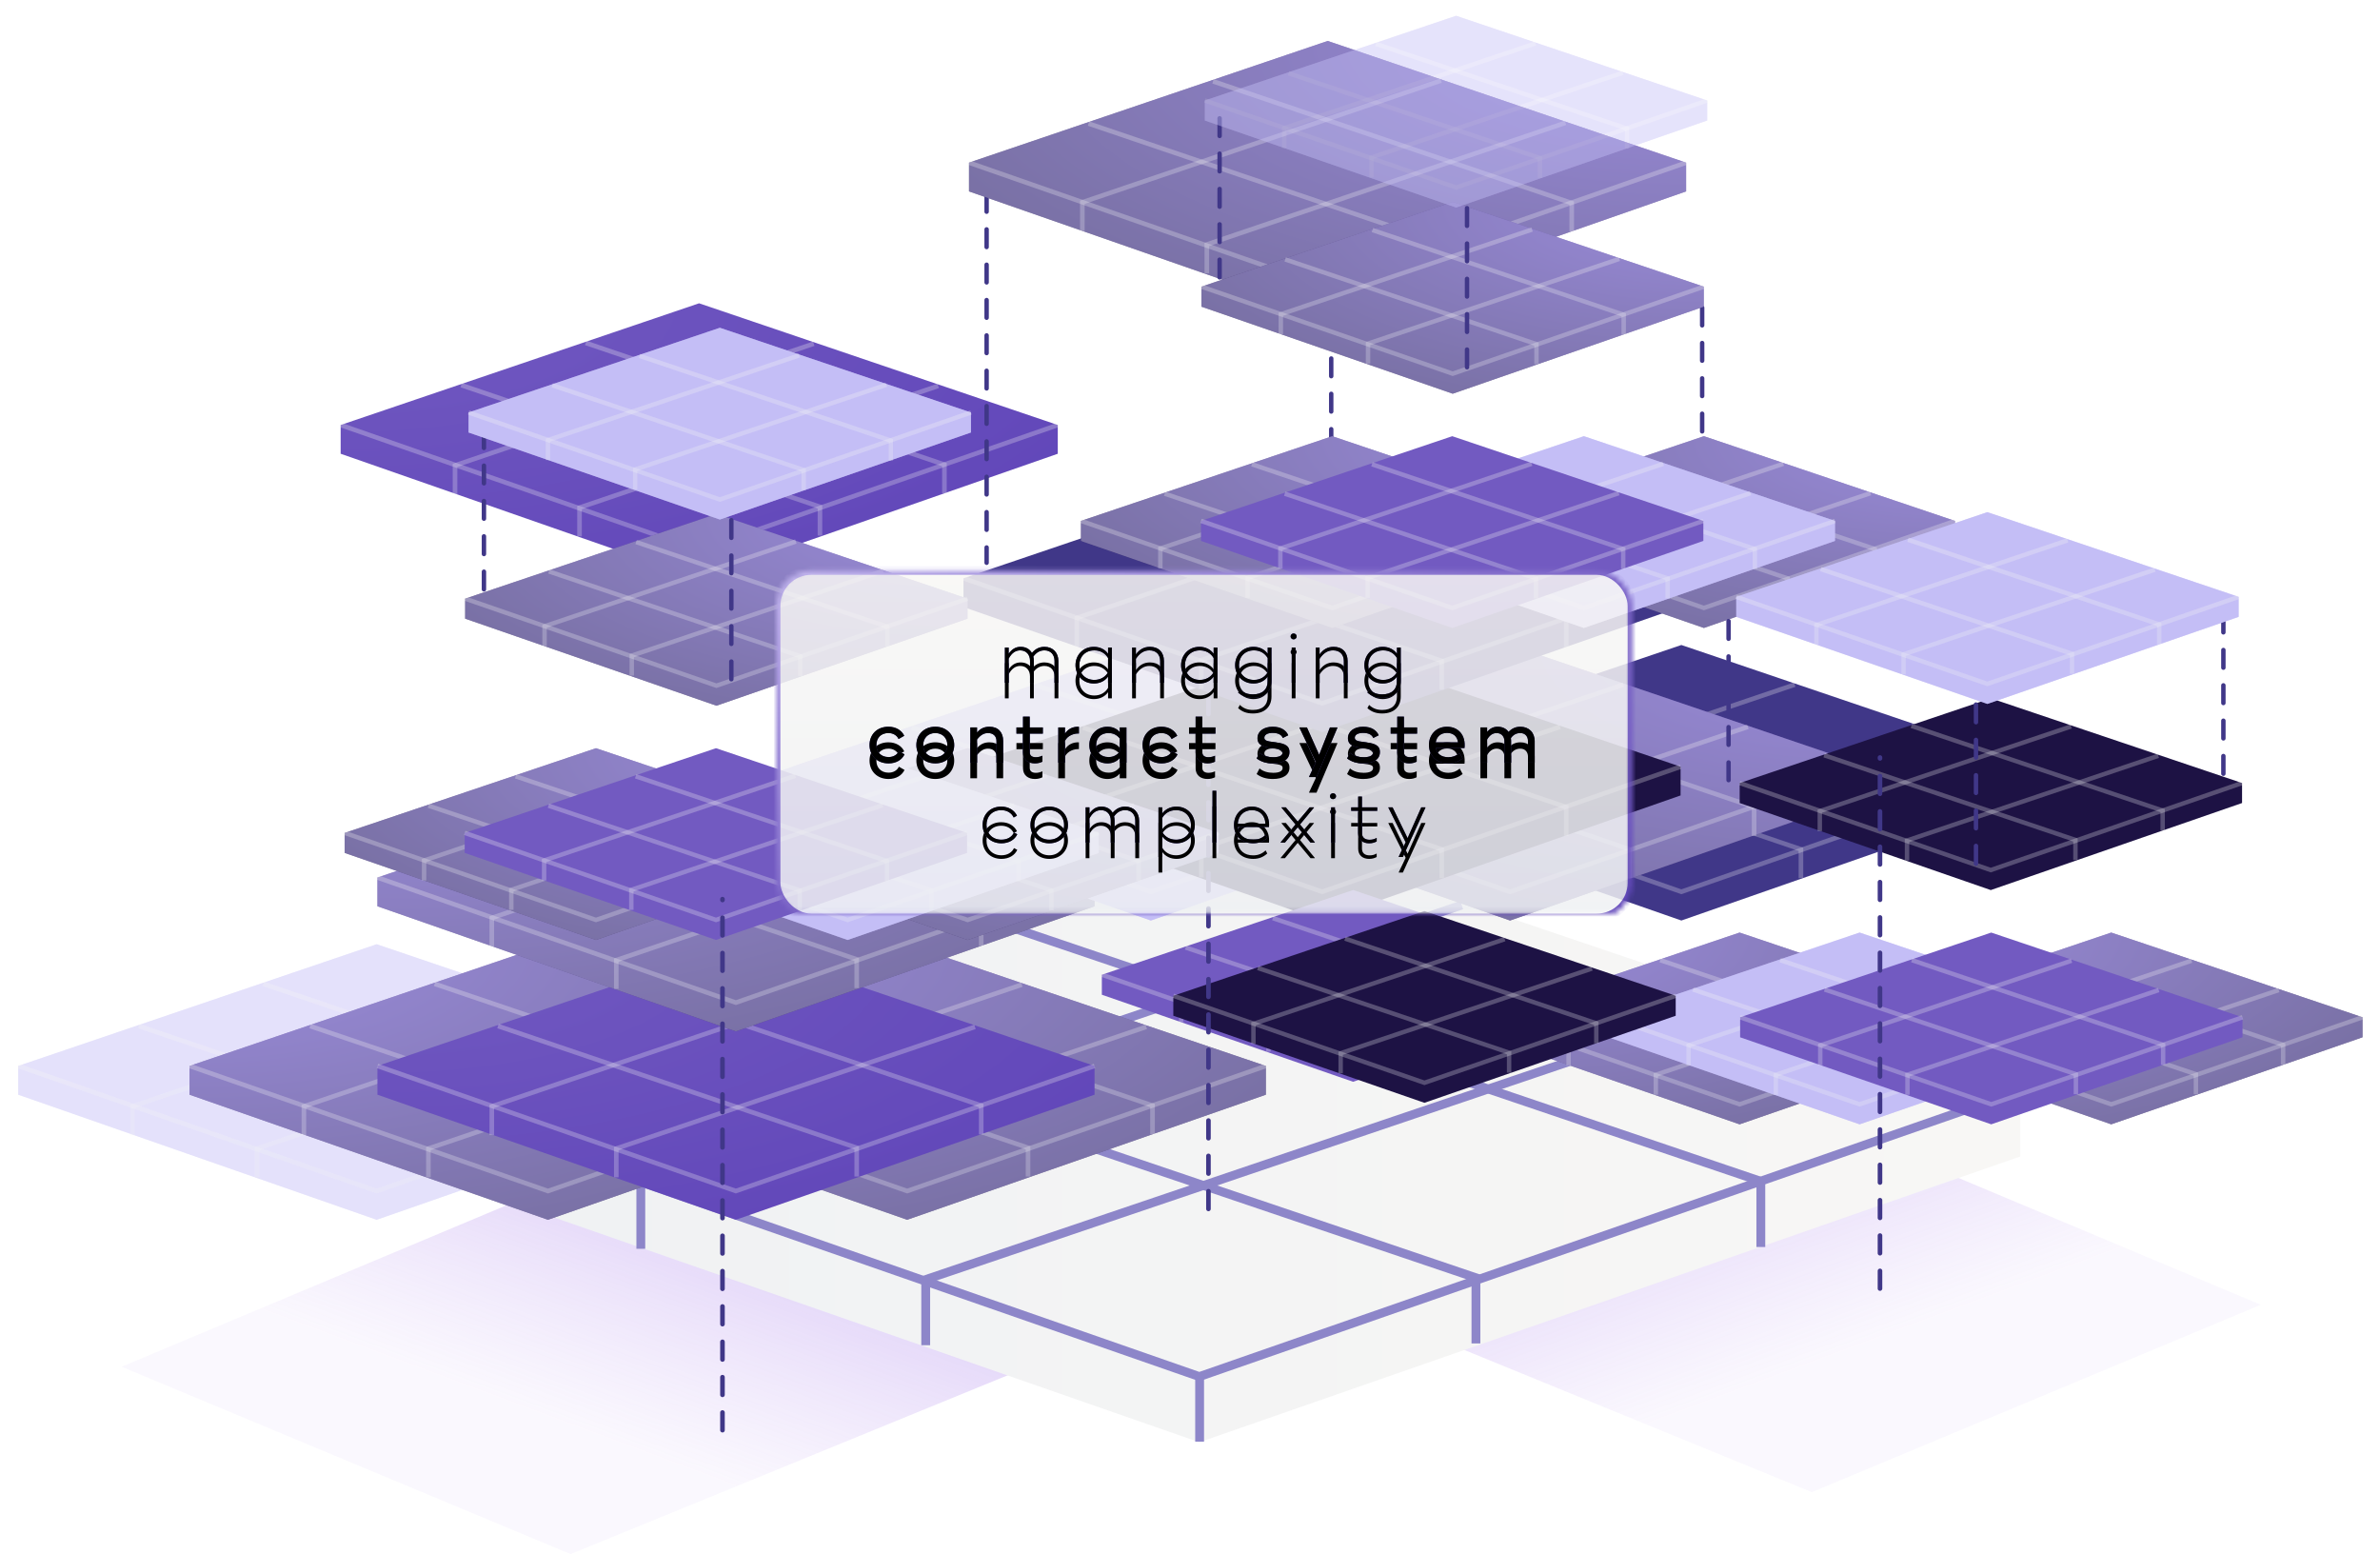 <?xml version="1.0" encoding="UTF-8" standalone="no"?>
<svg width="458px" height="299px" viewBox="0 0 458 299" version="1.1" xmlns="http://www.w3.org/2000/svg" xmlns:xlink="http://www.w3.org/1999/xlink">
    <!-- Generator: Sketch 3.7.2 (28276) - http://www.bohemiancoding.com/sketch -->
    <title>Group 6</title>
    <desc>Created with Sketch.</desc>
    <defs>
        <linearGradient x1="12.768%" y1="8.772%" x2="69.915%" y2="71.401%" id="linearGradient-1">
            <stop stop-color="#6119DB" offset="0%"></stop>
            <stop stop-color="#A476EA" stop-opacity="0.1" offset="100%"></stop>
        </linearGradient>
        <filter x="-50%" y="-50%" width="200%" height="200%" filterUnits="objectBoundingBox" id="filter-2">
            <feOffset dx="0" dy="2" in="SourceAlpha" result="shadowOffsetOuter1"></feOffset>
            <feGaussianBlur stdDeviation="1.5" in="shadowOffsetOuter1" result="shadowBlurOuter1"></feGaussianBlur>
            <feColorMatrix values="0 0 0 0 0.631   0 0 0 0 0.581   0 0 0 0 0.797  0 0 0 1 0" type="matrix" in="shadowBlurOuter1" result="shadowMatrixOuter1"></feColorMatrix>
            <feMerge>
                <feMergeNode in="shadowMatrixOuter1"></feMergeNode>
                <feMergeNode in="SourceGraphic"></feMergeNode>
            </feMerge>
        </filter>
        <linearGradient x1="100%" y1="50%" x2="3.061617e-15%" y2="50%" id="linearGradient-3">
            <stop stop-color="#F8F7F5" offset="0%"></stop>
            <stop stop-color="#EFF1F3" offset="100%"></stop>
        </linearGradient>
        <filter x="-50%" y="-50%" width="200%" height="200%" filterUnits="objectBoundingBox" id="filter-4">
            <feOffset dx="0" dy="2" in="SourceAlpha" result="shadowOffsetOuter1"></feOffset>
            <feGaussianBlur stdDeviation="1.5" in="shadowOffsetOuter1" result="shadowBlurOuter1"></feGaussianBlur>
            <feColorMatrix values="0 0 0 0 0.631   0 0 0 0 0.581   0 0 0 0 0.797  0 0 0 1 0" type="matrix" in="shadowBlurOuter1" result="shadowMatrixOuter1"></feColorMatrix>
            <feMerge>
                <feMergeNode in="shadowMatrixOuter1"></feMergeNode>
                <feMergeNode in="SourceGraphic"></feMergeNode>
            </feMerge>
        </filter>
        <polygon id="path-5" points="0.1 28.997 69.075 53.061 138.1 28.997 138.1 23.466 69.075 0.05 0.1 23.466"></polygon>
        <linearGradient x1="50%" y1="0%" x2="50%" y2="100%" id="linearGradient-6">
            <stop stop-color="#F8F7F5" offset="0%"></stop>
            <stop stop-color="#EFF1F3" offset="100%"></stop>
        </linearGradient>
        <radialGradient cx="0%" cy="0%" fx="0%" fy="0%" r="143.544%" id="radialGradient-7">
            <stop stop-color="#725AC1" offset="0%"></stop>
            <stop stop-color="#1E1639" offset="100%"></stop>
        </radialGradient>
        <polygon id="path-8" points="0.1 28.997 69.075 53.061 138.1 28.997 138.1 23.466 69.075 0.05 0.1 23.466"></polygon>
        <polygon id="path-9" points="0.1 28.997 69.075 53.061 138.1 28.997 138.1 23.466 69.075 0.05 0.1 23.466"></polygon>
        <radialGradient cx="0%" cy="0%" fx="0%" fy="0%" r="143.544%" id="radialGradient-10">
            <stop stop-color="#725AC1" offset="0%"></stop>
            <stop stop-color="#5E43B8" offset="100%"></stop>
        </radialGradient>
        <polygon id="path-11" points="0.1 28.997 69.075 53.061 138.1 28.997 138.1 23.466 69.075 0.05 0.1 23.466"></polygon>
        <linearGradient x1="0%" y1="100%" x2="100%" y2="0%" id="linearGradient-12">
            <stop stop-color="#D8D8D8" offset="0%"></stop>
            <stop stop-color="#929EA3" offset="100%"></stop>
        </linearGradient>
        <polygon id="path-13" points="0.1 28.997 69.075 53.061 138.1 28.997 138.1 23.466 69.075 0.05 0.1 23.466"></polygon>
        <polygon id="path-14" points="0.1 28.997 69.075 53.061 138.1 28.997 138.1 23.466 69.075 0.05 0.1 23.466"></polygon>
        <polygon id="path-15" points="0.1 28.997 69.075 53.061 138.1 28.997 138.1 23.466 69.075 0.05 0.1 23.466"></polygon>
        <polygon id="path-16" points="0.07 20.182 48.391 36.93 96.748 20.182 96.748 16.333 48.391 0.035 0.07 16.333"></polygon>
        <polygon id="path-17" points="0.07 20.182 48.391 36.93 96.748 20.182 96.748 16.333 48.391 0.035 0.07 16.333"></polygon>
        <polygon id="path-18" points="0.07 20.182 48.391 36.93 96.748 20.182 96.748 16.333 48.391 0.035 0.07 16.333"></polygon>
        <polygon id="path-19" points="0.07 20.182 48.391 36.93 96.748 20.182 96.748 16.333 48.391 0.035 0.07 16.333"></polygon>
        <polygon id="path-20" points="0.07 20.182 48.391 36.93 96.748 20.182 96.748 16.333 48.391 0.035 0.07 16.333"></polygon>
        <polygon id="path-21" points="0.07 20.182 48.391 36.93 96.748 20.182 96.748 16.333 48.391 0.035 0.07 16.333"></polygon>
        <polygon id="path-22" points="0.07 20.182 48.391 36.93 96.748 20.182 96.748 16.333 48.391 0.035 0.07 16.333"></polygon>
        <polygon id="path-23" points="0.07 20.182 48.391 36.93 96.748 20.182 96.748 16.333 48.391 0.035 0.07 16.333"></polygon>
        <polygon id="path-24" points="0.07 20.182 48.391 36.93 96.748 20.182 96.748 16.333 48.391 0.035 0.07 16.333"></polygon>
        <polygon id="path-25" points="0.07 20.182 48.391 36.93 96.748 20.182 96.748 16.333 48.391 0.035 0.07 16.333"></polygon>
        <polygon id="path-26" points="0.07 20.182 48.391 36.93 96.748 20.182 96.748 16.333 48.391 0.035 0.07 16.333"></polygon>
        <polygon id="path-27" points="0.07 20.182 48.391 36.93 96.748 20.182 96.748 16.333 48.391 0.035 0.07 16.333"></polygon>
        <polygon id="path-28" points="0.07 20.182 48.391 36.93 96.748 20.182 96.748 16.333 48.391 0.035 0.07 16.333"></polygon>
        <polygon id="path-29" points="0.07 20.182 48.391 36.93 96.748 20.182 96.748 16.333 48.391 0.035 0.07 16.333"></polygon>
        <radialGradient cx="0%" cy="0%" fx="0%" fy="0%" r="143.544%" id="radialGradient-30">
            <stop stop-color="#BFB2EB" offset="0%"></stop>
            <stop stop-color="#5E43B8" offset="100%"></stop>
        </radialGradient>
        <rect id="path-31" x="0" y="0.872" width="164.742" height="66.885" rx="6.8"></rect>
        <mask id="mask-32" maskContentUnits="userSpaceOnUse" maskUnits="objectBoundingBox" x="0" y="0" width="164.742" height="66.885" fill="white">
            <use xlink:href="#path-31"></use>
        </mask>
        <path d="M51.663,15.573 C50.742,15.573 49.931,15.933 49.244,16.749 C48.832,16.016 48.076,15.573 47.087,15.573 C46.111,15.573 45.383,16.03 44.778,16.901 L44.778,15.712 L44.049,15.712 L44.049,22.49 L44.778,22.49 L44.778,17.842 C45.369,16.735 46.125,16.251 47.004,16.251 C48.2,16.251 48.887,17.136 48.887,18.257 L48.887,22.49 L49.615,22.49 L49.615,18.257 C49.615,17.967 49.588,17.704 49.519,17.455 C50.11,16.625 50.825,16.251 51.663,16.251 C52.927,16.251 53.601,17.15 53.601,18.299 L53.601,22.49 L54.343,22.49 L54.343,18.299 C54.343,16.694 53.298,15.573 51.663,15.573 L51.663,15.573 Z M63.904,15.712 L63.904,16.901 C63.313,16.071 62.337,15.573 61.169,15.573 C59.066,15.573 57.637,17.164 57.637,19.101 C57.637,21.038 59.066,22.629 61.169,22.629 C62.337,22.629 63.313,22.131 63.904,21.301 L63.904,22.49 L64.632,22.49 L64.632,15.712 L63.904,15.712 Z M63.904,20.471 C63.368,21.384 62.433,21.937 61.265,21.937 C59.534,21.937 58.379,20.747 58.379,19.101 C58.379,17.455 59.534,16.251 61.265,16.251 C62.433,16.251 63.368,16.818 63.904,17.731 L63.904,20.471 Z M71.98,15.573 C70.812,15.573 69.96,16.071 69.259,17.026 L69.259,15.712 L68.531,15.712 L68.531,22.49 L69.259,22.49 L69.259,17.883 C70.002,16.777 70.826,16.251 71.857,16.251 C73.135,16.251 73.932,17.04 73.932,18.326 L73.932,22.49 L74.66,22.49 L74.66,18.326 C74.66,16.638 73.657,15.573 71.98,15.573 L71.98,15.573 Z M84.221,15.712 L84.221,16.901 C83.63,16.071 82.655,15.573 81.487,15.573 C79.384,15.573 77.955,17.164 77.955,19.101 C77.955,21.038 79.384,22.629 81.487,22.629 C82.655,22.629 83.63,22.131 84.221,21.301 L84.221,22.49 L84.95,22.49 L84.95,15.712 L84.221,15.712 Z M84.221,20.471 C83.685,21.384 82.751,21.937 81.583,21.937 C79.851,21.937 78.697,20.747 78.697,19.101 C78.697,17.455 79.851,16.251 81.583,16.251 C82.751,16.251 83.685,16.818 84.221,17.731 L84.221,20.471 Z M94.621,15.712 L94.621,16.901 C94.03,16.071 93.054,15.573 91.886,15.573 C89.783,15.573 88.354,17.164 88.354,19.101 C88.354,21.038 89.783,22.629 91.886,22.629 C93.054,22.629 94.03,22.131 94.621,21.301 L94.621,22.144 C94.621,23.791 93.576,24.718 91.79,24.718 C90.69,24.718 89.934,24.386 89.261,23.749 L88.931,24.372 C89.673,25.022 90.512,25.396 91.776,25.396 C94.043,25.396 95.349,24.109 95.349,22.144 L95.349,15.712 L94.621,15.712 Z M94.621,20.471 C94.085,21.384 93.15,21.937 91.982,21.937 C90.25,21.937 89.096,20.747 89.096,19.101 C89.096,17.455 90.25,16.251 91.982,16.251 C93.15,16.251 94.085,16.818 94.621,17.731 L94.621,20.471 Z M99.605,14.134 C99.935,14.134 100.196,13.885 100.196,13.567 C100.196,13.249 99.935,13 99.605,13 C99.289,13 99.028,13.249 99.028,13.567 C99.028,13.885 99.289,14.134 99.605,14.134 L99.605,14.134 Z M99.976,15.712 L99.248,15.712 L99.248,22.49 L99.976,22.49 L99.976,15.712 Z M107.325,15.573 C106.157,15.573 105.305,16.071 104.604,17.026 L104.604,15.712 L103.876,15.712 L103.876,22.49 L104.604,22.49 L104.604,17.883 C105.346,16.777 106.171,16.251 107.201,16.251 C108.479,16.251 109.276,17.04 109.276,18.326 L109.276,22.49 L110.005,22.49 L110.005,18.326 C110.005,16.638 109.001,15.573 107.325,15.573 L107.325,15.573 Z M119.497,15.712 L119.497,16.901 C118.906,16.071 117.93,15.573 116.762,15.573 C114.66,15.573 113.23,17.164 113.23,19.101 C113.23,21.038 114.66,22.629 116.762,22.629 C117.93,22.629 118.906,22.131 119.497,21.301 L119.497,22.144 C119.497,23.791 118.453,24.718 116.666,24.718 C115.567,24.718 114.811,24.386 114.137,23.749 L113.808,24.372 C114.55,25.022 115.388,25.396 116.652,25.396 C118.92,25.396 120.225,24.109 120.225,22.144 L120.225,15.712 L119.497,15.712 Z M119.497,20.471 C118.961,21.384 118.027,21.937 116.858,21.937 C115.127,21.937 113.973,20.747 113.973,19.101 C113.973,17.455 115.127,16.251 116.858,16.251 C118.027,16.251 118.961,16.818 119.497,17.731 L119.497,20.471 Z M21.669,38 C23.14,38 24.253,37.295 24.734,36.257 L23.648,35.634 C23.318,36.34 22.604,36.783 21.669,36.783 C20.171,36.783 19.319,35.787 19.319,34.472 C19.319,33.158 20.144,32.162 21.642,32.162 C22.549,32.162 23.263,32.605 23.593,33.31 L24.679,32.688 C24.198,31.65 23.085,30.945 21.642,30.945 C19.361,30.945 18,32.522 18,34.472 C18,36.423 19.388,38 21.669,38 L21.669,38 Z M30.653,38 C32.879,38 34.295,36.409 34.295,34.472 C34.295,32.536 32.879,30.945 30.653,30.945 C28.427,30.945 27.011,32.536 27.011,34.472 C27.011,36.409 28.427,38 30.653,38 L30.653,38 Z M30.653,36.783 C29.238,36.783 28.331,35.8 28.331,34.472 C28.331,33.144 29.238,32.162 30.653,32.162 C32.069,32.162 32.976,33.144 32.976,34.472 C32.976,35.8 32.069,36.783 30.653,36.783 L30.653,36.783 Z M41.08,30.945 C40.049,30.945 39.307,31.318 38.689,32.051 L38.689,31.083 L37.397,31.083 L37.397,37.862 L38.689,37.862 L38.689,33.407 C39.335,32.563 39.994,32.162 40.805,32.162 C41.794,32.162 42.427,32.757 42.427,33.684 L42.427,37.862 L43.718,37.862 L43.718,33.684 C43.718,31.996 42.743,30.945 41.08,30.945 L41.08,30.945 Z M51.356,32.273 L51.356,31.083 L48.827,31.083 L48.827,29.008 L47.535,29.008 L47.535,31.083 L46.271,31.083 L46.271,32.273 L47.535,32.273 L47.535,35.925 C47.535,37.336 48.58,38 49.816,38 C50.366,38 50.82,37.889 51.273,37.668 L51.273,36.52 C50.875,36.713 50.435,36.81 49.995,36.81 C49.308,36.81 48.827,36.534 48.827,35.842 L48.827,32.273 L51.356,32.273 Z M55.612,32.259 L55.612,31.083 L54.32,31.083 L54.32,37.862 L55.612,37.862 L55.612,33.656 C56.162,32.605 57.357,32.217 58.292,32.245 L58.292,30.945 C57.137,30.917 56.272,31.318 55.612,32.259 L55.612,32.259 Z M66.149,31.083 L66.149,31.982 C65.571,31.277 64.706,30.945 63.771,30.945 C61.737,30.945 60.294,32.549 60.294,34.472 C60.294,36.395 61.737,38 63.771,38 C64.706,38 65.571,37.668 66.149,36.963 L66.149,37.862 L67.44,37.862 L67.44,31.083 L66.149,31.083 Z M66.149,35.745 C65.571,36.451 64.871,36.783 63.991,36.783 C62.466,36.783 61.614,35.8 61.614,34.472 C61.614,33.144 62.466,32.162 63.991,32.162 C64.871,32.162 65.571,32.494 66.149,33.2 L66.149,35.745 Z M74.212,38 C75.682,38 76.795,37.295 77.276,36.257 L76.191,35.634 C75.861,36.34 75.146,36.783 74.212,36.783 C72.714,36.783 71.862,35.787 71.862,34.472 C71.862,33.158 72.686,32.162 74.184,32.162 C75.091,32.162 75.806,32.605 76.136,33.31 L77.221,32.688 C76.74,31.65 75.627,30.945 74.184,30.945 C71.903,30.945 70.543,32.522 70.543,34.472 C70.543,36.423 71.931,38 74.212,38 L74.212,38 Z M84.57,32.273 L84.57,31.083 L82.041,31.083 L82.041,29.008 L80.749,29.008 L80.749,31.083 L79.485,31.083 L79.485,32.273 L80.749,32.273 L80.749,35.925 C80.749,37.336 81.794,38 83.031,38 C83.58,38 84.034,37.889 84.487,37.668 L84.487,36.52 C84.089,36.713 83.649,36.81 83.209,36.81 C82.522,36.81 82.041,36.534 82.041,35.842 L82.041,32.273 L84.57,32.273 Z M95.611,38 C97.59,38 98.813,37.225 98.813,35.814 C98.813,34.334 97.453,34.113 95.831,33.905 C94.553,33.739 93.976,33.628 93.976,33.061 C93.976,32.536 94.526,32.134 95.57,32.134 C96.628,32.134 97.288,32.494 97.535,33.117 L98.58,32.591 C98.195,31.678 97.247,30.945 95.584,30.945 C93.88,30.945 92.657,31.802 92.657,33.158 C92.657,34.597 93.935,34.846 95.488,35.04 C96.999,35.233 97.494,35.316 97.494,35.87 C97.494,36.464 96.903,36.81 95.68,36.81 C94.677,36.81 93.742,36.561 93.055,35.966 L92.492,37.046 C93.33,37.682 94.347,38 95.611,38 L95.611,38 Z M106.602,31.083 L104.526,36.34 L102.176,31.083 L100.747,31.083 L100.747,31.152 L103.894,37.779 L102.589,40.559 L102.589,40.629 L104.018,40.629 L108.031,31.152 L108.031,31.083 L106.602,31.083 Z M113.016,38 C114.994,38 116.218,37.225 116.218,35.814 C116.218,34.334 114.857,34.113 113.235,33.905 C111.957,33.739 111.38,33.628 111.38,33.061 C111.38,32.536 111.93,32.134 112.974,32.134 C114.032,32.134 114.692,32.494 114.939,33.117 L115.984,32.591 C115.599,31.678 114.651,30.945 112.988,30.945 C111.284,30.945 110.061,31.802 110.061,33.158 C110.061,34.597 111.339,34.846 112.892,35.04 C114.404,35.233 114.898,35.316 114.898,35.87 C114.898,36.464 114.307,36.81 113.084,36.81 C112.081,36.81 111.147,36.561 110.459,35.966 L109.896,37.046 C110.734,37.682 111.751,38 113.016,38 L113.016,38 Z M123.374,32.273 L123.374,31.083 L120.845,31.083 L120.845,29.008 L119.553,29.008 L119.553,31.083 L118.289,31.083 L118.289,32.273 L119.553,32.273 L119.553,35.925 C119.553,37.336 120.598,38 121.834,38 C122.384,38 122.838,37.889 123.291,37.668 L123.291,36.52 C122.893,36.713 122.453,36.81 122.013,36.81 C121.326,36.81 120.845,36.534 120.845,35.842 L120.845,32.273 L123.374,32.273 Z M126.97,35.053 L132.495,35.053 C132.77,32.536 131.286,30.945 129.128,30.945 C126.97,30.945 125.651,32.549 125.651,34.445 C125.651,36.492 127.094,38 129.43,38 C130.543,38 131.382,37.64 132.138,37.046 L131.574,35.994 C130.942,36.534 130.227,36.81 129.389,36.81 C128.015,36.81 127.19,36.132 126.97,35.053 L126.97,35.053 Z M126.957,33.947 C127.135,32.868 127.905,32.134 129.128,32.134 C130.269,32.134 131.093,32.743 131.244,33.947 L126.957,33.947 Z M143.251,30.945 C142.358,30.945 141.616,31.263 140.97,31.941 C140.53,31.318 139.816,30.945 138.881,30.945 C137.988,30.945 137.397,31.318 136.847,31.913 L136.847,31.083 L135.556,31.083 L135.556,37.862 L136.847,37.862 L136.847,33.407 C137.315,32.605 137.906,32.162 138.675,32.162 C139.72,32.162 140.173,32.978 140.173,33.684 L140.173,37.862 L141.465,37.862 L141.465,33.684 C141.465,33.49 141.451,33.31 141.424,33.13 C141.891,32.48 142.496,32.162 143.224,32.162 C144.268,32.162 144.708,32.923 144.708,33.698 L144.708,37.862 L146,37.862 L146,33.698 C146,32.024 144.859,30.945 143.251,30.945 L143.251,30.945 Z M43.38,53.371 C44.85,53.371 45.963,52.666 46.431,51.628 L45.799,51.296 C45.414,52.154 44.521,52.68 43.38,52.68 C41.648,52.68 40.508,51.49 40.508,49.844 C40.508,48.197 41.621,46.994 43.352,46.994 C44.452,46.994 45.318,47.52 45.744,48.405 L46.376,48.059 C45.867,47.008 44.768,46.316 43.352,46.316 C41.14,46.316 39.766,47.879 39.766,49.844 C39.766,51.794 41.167,53.371 43.38,53.371 L43.38,53.371 Z M52.584,53.371 C54.769,53.371 56.184,51.781 56.184,49.844 C56.184,47.907 54.769,46.316 52.584,46.316 C50.385,46.316 48.969,47.907 48.969,49.844 C48.969,51.781 50.385,53.371 52.584,53.371 L52.584,53.371 Z M52.584,52.68 C50.893,52.68 49.711,51.49 49.711,49.844 C49.711,48.197 50.893,46.994 52.584,46.994 C54.26,46.994 55.442,48.197 55.442,49.844 C55.442,51.49 54.26,52.68 52.584,52.68 L52.584,52.68 Z M67.202,46.316 C66.281,46.316 65.47,46.676 64.783,47.492 C64.371,46.759 63.615,46.316 62.626,46.316 C61.65,46.316 60.922,46.773 60.317,47.644 L60.317,46.454 L59.589,46.454 L59.589,53.233 L60.317,53.233 L60.317,48.585 C60.908,47.478 61.664,46.994 62.543,46.994 C63.739,46.994 64.426,47.879 64.426,49 L64.426,53.233 L65.154,53.233 L65.154,49 C65.154,48.709 65.127,48.446 65.058,48.197 C65.649,47.367 66.364,46.994 67.202,46.994 C68.466,46.994 69.14,47.893 69.14,49.041 L69.14,53.233 L69.882,53.233 L69.882,49.041 C69.882,47.437 68.837,46.316 67.202,46.316 L67.202,46.316 Z M77.065,46.316 C75.897,46.316 74.921,46.814 74.33,47.644 L74.33,46.454 L73.602,46.454 L73.602,56 L74.33,56 L74.33,52.043 C74.921,52.873 75.897,53.371 77.065,53.371 C79.168,53.371 80.597,51.781 80.597,49.844 C80.597,47.907 79.168,46.316 77.065,46.316 L77.065,46.316 Z M76.969,52.68 C75.801,52.68 74.866,52.126 74.33,51.213 L74.33,48.474 C74.866,47.561 75.801,46.994 76.969,46.994 C78.701,46.994 79.855,48.197 79.855,49.844 C79.855,51.49 78.701,52.68 76.969,52.68 L76.969,52.68 Z M84.001,53.233 L84.73,53.233 L84.73,43.272 L84.001,43.272 L84.001,53.233 Z M88.876,50.245 L94.868,50.245 C95.088,47.976 93.714,46.316 91.584,46.316 C89.453,46.316 88.134,47.921 88.134,49.858 C88.134,51.864 89.522,53.371 91.831,53.371 C92.972,53.371 93.796,52.998 94.538,52.334 L94.222,51.739 C93.549,52.375 92.793,52.694 91.817,52.694 C90.113,52.694 89.041,51.739 88.876,50.245 L88.876,50.245 Z M88.862,49.609 C88.972,48.045 90.031,46.994 91.597,46.994 C93.123,46.994 94.126,48.045 94.181,49.609 L88.862,49.609 Z M97.118,53.233 L97.943,53.233 L100.402,50.286 L102.862,53.233 L103.687,53.233 L103.687,53.178 L100.842,49.747 L103.522,46.51 L103.522,46.454 L102.711,46.454 L100.402,49.194 L98.107,46.454 L97.283,46.454 L97.283,46.51 L99.976,49.747 L97.118,53.178 L97.118,53.233 Z M107.187,44.877 C107.517,44.877 107.778,44.628 107.778,44.31 C107.778,43.992 107.517,43.743 107.187,43.743 C106.871,43.743 106.61,43.992 106.61,44.31 C106.61,44.628 106.871,44.877 107.187,44.877 L107.187,44.877 Z M107.559,46.454 L106.83,46.454 L106.83,53.233 L107.559,53.233 L107.559,46.454 Z M115.704,47.132 L115.704,46.454 L112.763,46.454 L112.763,44.379 L112.035,44.379 L112.035,46.454 L110.688,46.454 L110.688,47.132 L112.035,47.132 L112.035,51.407 C112.035,52.749 112.969,53.371 114.137,53.371 C114.715,53.371 115.154,53.247 115.594,53.012 L115.594,52.334 C115.168,52.583 114.756,52.694 114.234,52.694 C113.327,52.694 112.763,52.265 112.763,51.379 L112.763,47.132 L115.704,47.132 Z M124.179,46.454 L121.541,52.375 L118.655,46.454 L117.844,46.454 L117.844,46.51 L121.17,53.164 L119.837,55.945 L119.837,56 L120.634,56 L124.976,46.51 L124.976,46.454 L124.179,46.454 Z" id="path-33"></path>
        <filter x="-50%" y="-50%" width="200%" height="200%" filterUnits="objectBoundingBox" id="filter-34">
            <feOffset dx="0" dy="3" in="SourceAlpha" result="shadowOffsetOuter1"></feOffset>
            <feGaussianBlur stdDeviation="3" in="shadowOffsetOuter1" result="shadowBlurOuter1"></feGaussianBlur>
            <feColorMatrix values="0 0 0 0 0   0 0 0 0 0   0 0 0 0 0  0 0 0 0.237 0" type="matrix" in="shadowBlurOuter1"></feColorMatrix>
        </filter>
    </defs>
    <g id="Nexus---Site" stroke="none" stroke-width="1" fill="none" fill-rule="evenodd">
        <g id="Artboard-19" transform="translate(-110, -90)">
            <g id="Group-6" transform="translate(113, 91)">
                <polygon id="Shape-Copy-2" fill="url(#linearGradient-1)" opacity="0.5" points="345.664 286.08 185.341 220.507 278.462 185.611 432.065 250.034"></polygon>
                <polygon id="Shape-Copy-3" fill="url(#linearGradient-1)" opacity="0.5" transform="translate(143.767, 247.766) scale(-1, 1) translate(-143.767, -247.766) " points="180.727 298 20.404 232.427 113.526 197.531 267.129 261.954"></polygon>
                <g id="select-location-e2a393dc-copy-25" filter="url(#filter-2)" transform="translate(69.715, 153.257)">
                    <g id="Layer_1">
                        <polygon id="Shape" fill="url(#linearGradient-3)" points="0.228 66.247 158.082 121.225 316.049 66.247 316.049 53.612 158.082 0.114 0.228 53.612"></polygon>
                        <polyline id="Shape" stroke="#8D86C9" stroke-width="1.7" points="108.167 17.529 266.135 71.028 266.135 83.663"></polyline>
                        <polyline id="Shape" stroke="#8D86C9" stroke-width="1.7" points="53.341 36.083 211.309 89.582 211.309 102.216"></polyline>
                        <polyline id="Shape" stroke="#8D86C9" stroke-width="1.7" points="208.567 17.871 50.6 71.369 50.6 84.004"></polyline>
                        <polyline id="Shape" stroke="#8D86C9" stroke-width="1.7" points="263.393 36.425 105.426 89.923 105.426 102.558"></polyline>
                        <polyline id="Shape" stroke="#8D86C9" stroke-width="1.7" points="316.049 53.612 158.082 108.591 0.228 53.612"></polyline>
                        <path d="M158.135,108.477 L158.135,121.112" id="Shape" stroke="#8D86C9" stroke-width="1.7"></path>
                    </g>
                </g>
                <g id="Group-5-Copy" filter="url(#filter-4)">
                    <g id="Group" transform="translate(0, 4.093)">
                        <g id="select-location-e2a393dc-copy" transform="translate(0.407, 174.524)">
                            <g id="Layer_1">
                                <g id="Shape" opacity="0.461" fill="#C5BFF6">
                                    <use xlink:href="#path-5"></use>
                                    <use fill-opacity="0.5" xlink:href="#path-5"></use>
                                </g>
                                <polyline id="Shape" stroke="url(#linearGradient-6)" stroke-width="0.884" opacity="0.27" points="47.264 7.673 116.289 31.089 116.289 36.619"></polyline>
                                <polyline id="Shape" stroke="url(#linearGradient-6)" stroke-width="0.884" opacity="0.27" points="23.308 15.794 92.333 39.21 92.333 44.741"></polyline>
                                <polyline id="Shape" stroke="url(#linearGradient-6)" stroke-width="0.884" opacity="0.27" points="91.135 7.822 22.11 31.239 22.11 36.769"></polyline>
                                <polyline id="Shape" stroke="url(#linearGradient-6)" stroke-width="0.884" opacity="0.27" points="115.091 15.943 46.066 39.36 46.066 44.89"></polyline>
                                <polyline id="Shape" stroke="url(#linearGradient-6)" stroke-width="0.884" opacity="0.27" points="138.1 23.466 69.075 47.531 0.1 23.466"></polyline>
                                <path id="Shape" stroke="url(#linearGradient-6)" stroke-width="0.884" opacity="0.27"></path>
                            </g>
                        </g>
                        <g id="select-location-e2a393dc-copy-2" transform="translate(102.499, 174.524)">
                            <g id="Layer_1">
                                <g id="Shape">
                                    <use fill="url(#radialGradient-7)" xlink:href="#path-8"></use>
                                    <use fill-opacity="0.5" fill="#C5BFF6" xlink:href="#path-8"></use>
                                </g>
                                <polygon id="Shape" points="0.1 28.997 69.075 53.061 138.1 28.997 138.1 23.466 69.075 0.05 0.1 23.466"></polygon>
                                <polyline id="Shape" stroke="url(#linearGradient-6)" stroke-width="0.884" opacity="0.27" points="47.264 7.673 116.289 31.089 116.289 36.619"></polyline>
                                <polyline id="Shape" stroke="url(#linearGradient-6)" stroke-width="0.884" opacity="0.27" points="23.308 15.794 92.333 39.21 92.333 44.741"></polyline>
                                <polyline id="Shape" stroke="url(#linearGradient-6)" stroke-width="0.884" opacity="0.27" points="91.135 7.822 22.11 31.239 22.11 36.769"></polyline>
                                <polyline id="Shape" stroke="url(#linearGradient-6)" stroke-width="0.884" opacity="0.27" points="115.091 15.943 46.066 39.36 46.066 44.89"></polyline>
                                <polyline id="Shape" stroke="url(#linearGradient-6)" stroke-width="0.884" opacity="0.27" points="138.1 23.466 69.075 47.531 0.1 23.466"></polyline>
                                <path id="Shape" stroke="url(#linearGradient-6)" stroke-width="0.884" opacity="0.27"></path>
                            </g>
                        </g>
                        <g id="select-location-e2a393dc-copy-3" transform="translate(33.374, 174.524)">
                            <g id="Layer_1">
                                <g id="Shape">
                                    <use fill="url(#radialGradient-7)" xlink:href="#path-9"></use>
                                    <use fill-opacity="0.5" fill="#C5BFF6" xlink:href="#path-9"></use>
                                </g>
                                <polygon id="Shape" points="0.1 28.997 69.075 53.061 138.1 28.997 138.1 23.466 69.075 0.05 0.1 23.466"></polygon>
                                <polyline id="Shape" stroke="url(#linearGradient-6)" stroke-width="0.884" opacity="0.27" points="47.264 7.673 116.289 31.089 116.289 36.619"></polyline>
                                <polyline id="Shape" stroke="url(#linearGradient-6)" stroke-width="0.884" opacity="0.27" points="23.308 15.794 92.333 39.21 92.333 44.741"></polyline>
                                <polyline id="Shape" stroke="url(#linearGradient-6)" stroke-width="0.884" opacity="0.27" points="91.135 7.822 22.11 31.239 22.11 36.769"></polyline>
                                <polyline id="Shape" stroke="url(#linearGradient-6)" stroke-width="0.884" opacity="0.27" points="115.091 15.943 46.066 39.36 46.066 44.89"></polyline>
                                <polyline id="Shape" stroke="url(#linearGradient-6)" stroke-width="0.884" opacity="0.27" points="138.1 23.466 69.075 47.531 0.1 23.466"></polyline>
                                <path id="Shape" stroke="url(#linearGradient-6)" stroke-width="0.884" opacity="0.27"></path>
                            </g>
                        </g>
                        <g id="select-location-e2a393dc-copy-4" transform="translate(69.531, 174.524)">
                            <g id="Layer_1">
                                <polygon id="Shape" fill="url(#radialGradient-10)" points="0.1 28.997 69.075 53.061 138.1 28.997 138.1 23.466 69.075 0.05 0.1 23.466"></polygon>
                                <polyline id="Shape" stroke="url(#linearGradient-6)" stroke-width="0.884" opacity="0.27" points="47.264 7.673 116.289 31.089 116.289 36.619"></polyline>
                                <polyline id="Shape" stroke="url(#linearGradient-6)" stroke-width="0.884" opacity="0.27" points="23.308 15.794 92.333 39.21 92.333 44.741"></polyline>
                                <polyline id="Shape" stroke="url(#linearGradient-6)" stroke-width="0.884" opacity="0.27" points="91.135 7.822 22.11 31.239 22.11 36.769"></polyline>
                                <polyline id="Shape" stroke="url(#linearGradient-6)" stroke-width="0.884" opacity="0.27" points="115.091 15.943 46.066 39.36 46.066 44.89"></polyline>
                                <polyline id="Shape" stroke="url(#linearGradient-6)" stroke-width="0.884" opacity="0.27" points="138.1 23.466 69.075 47.531 0.1 23.466"></polyline>
                                <path id="Shape" stroke="url(#linearGradient-6)" stroke-width="0.884" opacity="0.27"></path>
                            </g>
                        </g>
                        <g id="select-location-e2a393dc-copy-5" transform="translate(69.531, 138.274)">
                            <g id="Layer_1">
                                <g id="Shape">
                                    <use fill="url(#radialGradient-7)" xlink:href="#path-11"></use>
                                    <use fill-opacity="0.5" fill="#C5BFF6" xlink:href="#path-11"></use>
                                </g>
                                <polygon id="Shape" points="0.1 28.997 69.075 53.061 138.1 28.997 138.1 23.466 69.075 0.05 0.1 23.466"></polygon>
                                <polyline id="Shape" stroke="url(#linearGradient-6)" stroke-width="0.884" opacity="0.27" points="47.264 7.673 116.289 31.089 116.289 36.619"></polyline>
                                <polyline id="Shape" stroke="url(#linearGradient-6)" stroke-width="0.884" opacity="0.27" points="23.308 15.794 92.333 39.21 92.333 44.741"></polyline>
                                <polyline id="Shape" stroke="url(#linearGradient-6)" stroke-width="0.884" opacity="0.27" points="91.135 7.822 22.11 31.239 22.11 36.769"></polyline>
                                <polyline id="Shape" stroke="url(#linearGradient-6)" stroke-width="0.884" opacity="0.27" points="115.091 15.943 46.066 39.36 46.066 44.89"></polyline>
                                <polyline id="Shape" stroke="url(#linearGradient-6)" stroke-width="0.884" opacity="0.27" points="138.1 23.466 69.075 47.531 0.1 23.466"></polyline>
                                <path id="Shape" stroke="url(#linearGradient-6)" stroke-width="0.884" opacity="0.27"></path>
                            </g>
                        </g>
                        <path d="M138.656,91.361 L138.656,162.304" id="Line-Copy-5" stroke="url(#linearGradient-12)" stroke-width="0.884" stroke-linecap="square" stroke-dasharray="2.122,2.122"></path>
                        <g id="select-location-e2a393dc-copy-7" transform="translate(62.455, 51.21)">
                            <g id="Layer_1">
                                <polygon id="Shape" fill="url(#radialGradient-10)" points="0.1 28.997 69.075 53.061 138.1 28.997 138.1 23.466 69.075 0.05 0.1 23.466"></polygon>
                                <polyline id="Shape" stroke="url(#linearGradient-6)" stroke-width="0.884" opacity="0.27" points="47.264 7.673 116.289 31.089 116.289 36.619"></polyline>
                                <polyline id="Shape" stroke="url(#linearGradient-6)" stroke-width="0.884" opacity="0.27" points="23.308 15.794 92.333 39.21 92.333 44.741"></polyline>
                                <polyline id="Shape" stroke="url(#linearGradient-6)" stroke-width="0.884" opacity="0.27" points="91.135 7.822 22.11 31.239 22.11 36.769"></polyline>
                                <polyline id="Shape" stroke="url(#linearGradient-6)" stroke-width="0.884" opacity="0.27" points="115.091 15.943 46.066 39.36 46.066 44.89"></polyline>
                                <polyline id="Shape" stroke="url(#linearGradient-6)" stroke-width="0.884" opacity="0.27" points="138.1 23.466 69.075 47.531 0.1 23.466"></polyline>
                                <path id="Shape" stroke="url(#linearGradient-6)" stroke-width="0.884" opacity="0.27"></path>
                            </g>
                        </g>
                        <g id="Group-4" transform="translate(268.905, 86.728) scale(-1, 1) translate(-268.905, -86.728) translate(148.178, 0.734)">
                            <g id="select-location-e2a393dc-copy-11" transform="translate(0, 116.216)">
                                <g id="Layer_1">
                                    <polygon id="Shape" fill="#403788" points="0.1 28.997 69.075 53.061 138.1 28.997 138.1 23.466 69.075 0.05 0.1 23.466"></polygon>
                                    <polyline id="Shape" stroke="url(#linearGradient-6)" stroke-width="0.884" opacity="0.27" points="47.264 7.673 116.289 31.089 116.289 36.619"></polyline>
                                    <polyline id="Shape" stroke="url(#linearGradient-6)" stroke-width="0.884" opacity="0.27" points="23.308 15.794 92.333 39.21 92.333 44.741"></polyline>
                                    <polyline id="Shape" stroke="url(#linearGradient-6)" stroke-width="0.884" opacity="0.27" points="91.135 7.822 22.11 31.239 22.11 36.769"></polyline>
                                    <polyline id="Shape" stroke="url(#linearGradient-6)" stroke-width="0.884" opacity="0.27" points="115.091 15.943 46.066 39.36 46.066 44.89"></polyline>
                                    <polyline id="Shape" stroke="url(#linearGradient-6)" stroke-width="0.884" opacity="0.27" points="138.1 23.466 69.075 47.531 0.1 23.466"></polyline>
                                    <path id="Shape" stroke="url(#linearGradient-6)" stroke-width="0.884" opacity="0.27"></path>
                                </g>
                            </g>
                            <g id="select-location-e2a393dc-copy-17" transform="translate(102.092, 116.216)">
                                <g id="Layer_1">
                                    <g id="Shape" fill="#C5BFF6">
                                        <use xlink:href="#path-13"></use>
                                        <use fill-opacity="0.5" xlink:href="#path-13"></use>
                                    </g>
                                    <polyline id="Shape" stroke="url(#linearGradient-6)" stroke-width="0.884" opacity="0.27" points="47.264 7.673 116.289 31.089 116.289 36.619"></polyline>
                                    <polyline id="Shape" stroke="url(#linearGradient-6)" stroke-width="0.884" opacity="0.27" points="23.308 15.794 92.333 39.21 92.333 44.741"></polyline>
                                    <polyline id="Shape" stroke="url(#linearGradient-6)" stroke-width="0.884" opacity="0.27" points="91.135 7.822 22.11 31.239 22.11 36.769"></polyline>
                                    <polyline id="Shape" stroke="url(#linearGradient-6)" stroke-width="0.884" opacity="0.27" points="115.091 15.943 46.066 39.36 46.066 44.89"></polyline>
                                    <polyline id="Shape" stroke="url(#linearGradient-6)" stroke-width="0.884" opacity="0.27" points="138.1 23.466 69.075 47.531 0.1 23.466"></polyline>
                                    <path id="Shape" stroke="url(#linearGradient-6)" stroke-width="0.884" opacity="0.27"></path>
                                </g>
                            </g>
                            <g id="select-location-e2a393dc-copy-18" transform="translate(32.967, 116.216)">
                                <g id="Layer_1">
                                    <g id="Shape">
                                        <use fill="url(#radialGradient-7)" xlink:href="#path-14"></use>
                                        <use fill-opacity="0.5" fill="#C5BFF6" xlink:href="#path-14"></use>
                                    </g>
                                    <polygon id="Shape" points="0.1 28.997 69.075 53.061 138.1 28.997 138.1 23.466 69.075 0.05 0.1 23.466"></polygon>
                                    <polyline id="Shape" stroke="url(#linearGradient-6)" stroke-width="0.884" opacity="0.27" points="47.264 7.673 116.289 31.089 116.289 36.619"></polyline>
                                    <polyline id="Shape" stroke="url(#linearGradient-6)" stroke-width="0.884" opacity="0.27" points="23.308 15.794 92.333 39.21 92.333 44.741"></polyline>
                                    <polyline id="Shape" stroke="url(#linearGradient-6)" stroke-width="0.884" opacity="0.27" points="91.135 7.822 22.11 31.239 22.11 36.769"></polyline>
                                    <polyline id="Shape" stroke="url(#linearGradient-6)" stroke-width="0.884" opacity="0.27" points="115.091 15.943 46.066 39.36 46.066 44.89"></polyline>
                                    <polyline id="Shape" stroke="url(#linearGradient-6)" stroke-width="0.884" opacity="0.27" points="138.1 23.466 69.075 47.531 0.1 23.466"></polyline>
                                    <path id="Shape" stroke="url(#linearGradient-6)" stroke-width="0.884" opacity="0.27"></path>
                                </g>
                            </g>
                            <g id="select-location-e2a393dc-copy-19" transform="translate(69.125, 116.216)">
                                <g id="Layer_1">
                                    <polygon id="Shape" fill="#1D1244" points="0.1 28.997 69.075 53.061 138.1 28.997 138.1 23.466 69.075 0.05 0.1 23.466"></polygon>
                                    <polyline id="Shape" stroke="url(#linearGradient-6)" stroke-width="0.884" opacity="0.27" points="47.264 7.673 116.289 31.089 116.289 36.619"></polyline>
                                    <polyline id="Shape" stroke="url(#linearGradient-6)" stroke-width="0.884" opacity="0.27" points="23.308 15.794 92.333 39.21 92.333 44.741"></polyline>
                                    <polyline id="Shape" stroke="url(#linearGradient-6)" stroke-width="0.884" opacity="0.27" points="91.135 7.822 22.11 31.239 22.11 36.769"></polyline>
                                    <polyline id="Shape" stroke="url(#linearGradient-6)" stroke-width="0.884" opacity="0.27" points="115.091 15.943 46.066 39.36 46.066 44.89"></polyline>
                                    <polyline id="Shape" stroke="url(#linearGradient-6)" stroke-width="0.884" opacity="0.27" points="138.1 23.466 69.075 47.531 0.1 23.466"></polyline>
                                    <path id="Shape" stroke="url(#linearGradient-6)" stroke-width="0.884" opacity="0.27"></path>
                                </g>
                            </g>
                            <g id="select-location-e2a393dc-copy-20" transform="translate(69.125, 79.965)">
                                <g id="Layer_1">
                                    <polygon id="Shape" fill="#403788" points="0.1 28.997 69.075 53.061 138.1 28.997 138.1 23.466 69.075 0.05 0.1 23.466"></polygon>
                                    <polyline id="Shape" stroke="url(#linearGradient-6)" stroke-width="0.884" opacity="0.27" points="47.264 7.673 116.289 31.089 116.289 36.619"></polyline>
                                    <polyline id="Shape" stroke="url(#linearGradient-6)" stroke-width="0.884" opacity="0.27" points="23.308 15.794 92.333 39.21 92.333 44.741"></polyline>
                                    <polyline id="Shape" stroke="url(#linearGradient-6)" stroke-width="0.884" opacity="0.27" points="91.135 7.822 22.11 31.239 22.11 36.769"></polyline>
                                    <polyline id="Shape" stroke="url(#linearGradient-6)" stroke-width="0.884" opacity="0.27" points="115.091 15.943 46.066 39.36 46.066 44.89"></polyline>
                                    <polyline id="Shape" stroke="url(#linearGradient-6)" stroke-width="0.884" opacity="0.27" points="138.1 23.466 69.075 47.531 0.1 23.466"></polyline>
                                    <path id="Shape" stroke="url(#linearGradient-6)" stroke-width="0.884" opacity="0.27"></path>
                                </g>
                            </g>
                            <path d="M136.455,54.346 L136.455,125.289" id="Line-Copy-7" stroke="#403788" stroke-width="0.85" stroke-linecap="round" stroke-linejoin="round" stroke-dasharray="3.4,3.4"></path>
                            <path d="M202.77,29.503 L202.77,100.446" id="Line-Copy-11" stroke="#403788" stroke-width="0.85" stroke-linecap="round" stroke-linejoin="round" stroke-dasharray="3.4,3.4"></path>
                            <path d="M65.075,51.368 L65.075,102.221" id="Line-Copy-10" stroke="#403788" stroke-width="0.85" stroke-linecap="round" stroke-linejoin="round" stroke-dasharray="3.4,3.4"></path>
                            <g id="select-location-e2a393dc-copy-21" transform="translate(68.061, 0)">
                                <g id="Layer_1">
                                    <g id="Shape">
                                        <use fill="url(#radialGradient-7)" xlink:href="#path-15"></use>
                                        <use fill-opacity="0.5" fill="#C5BFF6" xlink:href="#path-15"></use>
                                    </g>
                                    <polygon id="Shape" points="0.1 28.997 69.075 53.061 138.1 28.997 138.1 23.466 69.075 0.05 0.1 23.466"></polygon>
                                    <polyline id="Shape" stroke="url(#linearGradient-6)" stroke-width="0.884" opacity="0.27" points="47.264 7.673 116.289 31.089 116.289 36.619"></polyline>
                                    <polyline id="Shape" stroke="url(#linearGradient-6)" stroke-width="0.884" opacity="0.27" points="23.308 15.794 92.333 39.21 92.333 44.741"></polyline>
                                    <polyline id="Shape" stroke="url(#linearGradient-6)" stroke-width="0.884" opacity="0.27" points="91.135 7.822 22.11 31.239 22.11 36.769"></polyline>
                                    <polyline id="Shape" stroke="url(#linearGradient-6)" stroke-width="0.884" opacity="0.27" points="115.091 15.943 46.066 39.36 46.066 44.89"></polyline>
                                    <polyline id="Shape" stroke="url(#linearGradient-6)" stroke-width="0.884" opacity="0.27" points="138.1 23.466 69.075 47.531 0.1 23.466"></polyline>
                                    <path id="Shape" stroke="url(#linearGradient-6)" stroke-width="0.884" opacity="0.27"></path>
                                </g>
                            </g>
                        </g>
                    </g>
                    <g id="Group-4-Copy" transform="translate(184.101, 133.251) scale(-1, 1) translate(-184.101, -133.251) translate(61.674, 60.028)">
                        <g id="select-location-e2a393dc-copy-11" transform="translate(74.929, 80.886)">
                            <g id="Layer_1">
                                <g id="Shape">
                                    <use fill="url(#radialGradient-7)" xlink:href="#path-16"></use>
                                    <use fill-opacity="0.5" fill="#C5BFF6" xlink:href="#path-16"></use>
                                </g>
                                <polygon id="Shape" points="0.07 20.182 48.391 36.93 96.748 20.182 96.748 16.333 48.391 0.035 0.07 16.333"></polygon>
                                <polyline id="Shape" stroke="url(#linearGradient-6)" stroke-width="0.85" opacity="0.27" points="33.112 5.34 81.468 21.638 81.468 25.487"></polyline>
                                <polyline id="Shape" stroke="url(#linearGradient-6)" stroke-width="0.85" opacity="0.27" points="16.329 10.992 64.685 27.29 64.685 31.139"></polyline>
                                <polyline id="Shape" stroke="url(#linearGradient-6)" stroke-width="0.85" opacity="0.27" points="63.846 5.444 15.489 21.742 15.489 25.591"></polyline>
                                <polyline id="Shape" stroke="url(#linearGradient-6)" stroke-width="0.85" opacity="0.27" points="80.629 11.096 32.273 27.394 32.273 31.243"></polyline>
                                <polyline id="Shape" stroke="url(#linearGradient-6)" stroke-width="0.85" opacity="0.27" points="96.748 16.333 48.391 33.081 0.07 16.333"></polyline>
                                <path id="Shape" stroke="url(#linearGradient-6)" stroke-width="0.85" opacity="0.27"></path>
                            </g>
                        </g>
                        <g id="select-location-e2a393dc-copy-17" transform="translate(146.451, 80.886)">
                            <g id="Layer_1">
                                <g id="Shape">
                                    <use fill="url(#radialGradient-7)" xlink:href="#path-17"></use>
                                    <use fill-opacity="0.5" fill="#C5BFF6" xlink:href="#path-17"></use>
                                </g>
                                <polygon id="Shape" points="0.07 20.182 48.391 36.93 96.748 20.182 96.748 16.333 48.391 0.035 0.07 16.333"></polygon>
                                <polyline id="Shape" stroke="url(#linearGradient-6)" stroke-width="0.85" opacity="0.27" points="33.112 5.34 81.468 21.638 81.468 25.487"></polyline>
                                <polyline id="Shape" stroke="url(#linearGradient-6)" stroke-width="0.85" opacity="0.27" points="16.329 10.992 64.685 27.29 64.685 31.139"></polyline>
                                <polyline id="Shape" stroke="url(#linearGradient-6)" stroke-width="0.85" opacity="0.27" points="63.846 5.444 15.489 21.742 15.489 25.591"></polyline>
                                <polyline id="Shape" stroke="url(#linearGradient-6)" stroke-width="0.85" opacity="0.27" points="80.629 11.096 32.273 27.394 32.273 31.243"></polyline>
                                <polyline id="Shape" stroke="url(#linearGradient-6)" stroke-width="0.85" opacity="0.27" points="96.748 16.333 48.391 33.081 0.07 16.333"></polyline>
                                <path id="Shape" stroke="url(#linearGradient-6)" stroke-width="0.85" opacity="0.27"></path>
                            </g>
                        </g>
                        <g id="select-location-e2a393dc-copy-18" transform="translate(98.025, 80.886)">
                            <g id="Layer_1">
                                <g id="Shape" fill="#C5BFF6">
                                    <use xlink:href="#path-18"></use>
                                    <use fill-opacity="0.5" xlink:href="#path-18"></use>
                                </g>
                                <polyline id="Shape" stroke="url(#linearGradient-6)" stroke-width="0.85" opacity="0.27" points="33.112 5.34 81.468 21.638 81.468 25.487"></polyline>
                                <polyline id="Shape" stroke="url(#linearGradient-6)" stroke-width="0.85" opacity="0.27" points="16.329 10.992 64.685 27.29 64.685 31.139"></polyline>
                                <polyline id="Shape" stroke="url(#linearGradient-6)" stroke-width="0.85" opacity="0.27" points="63.846 5.444 15.489 21.742 15.489 25.591"></polyline>
                                <polyline id="Shape" stroke="url(#linearGradient-6)" stroke-width="0.85" opacity="0.27" points="80.629 11.096 32.273 27.394 32.273 31.243"></polyline>
                                <polyline id="Shape" stroke="url(#linearGradient-6)" stroke-width="0.85" opacity="0.27" points="96.748 16.333 48.391 33.081 0.07 16.333"></polyline>
                                <path id="Shape" stroke="url(#linearGradient-6)" stroke-width="0.85" opacity="0.27"></path>
                            </g>
                        </g>
                        <g id="select-location-e2a393dc-copy-19" transform="translate(123.355, 80.886)">
                            <g id="Layer_1">
                                <polygon id="Shape" fill="#725AC1" points="0.07 20.182 48.391 36.93 96.748 20.182 96.748 16.333 48.391 0.035 0.07 16.333"></polygon>
                                <polyline id="Shape" stroke="url(#linearGradient-6)" stroke-width="0.85" opacity="0.27" points="33.112 5.34 81.468 21.638 81.468 25.487"></polyline>
                                <polyline id="Shape" stroke="url(#linearGradient-6)" stroke-width="0.85" opacity="0.27" points="16.329 10.992 64.685 27.29 64.685 31.139"></polyline>
                                <polyline id="Shape" stroke="url(#linearGradient-6)" stroke-width="0.85" opacity="0.27" points="63.846 5.444 15.489 21.742 15.489 25.591"></polyline>
                                <polyline id="Shape" stroke="url(#linearGradient-6)" stroke-width="0.85" opacity="0.27" points="80.629 11.096 32.273 27.394 32.273 31.243"></polyline>
                                <polyline id="Shape" stroke="url(#linearGradient-6)" stroke-width="0.85" opacity="0.27" points="96.748 16.333 48.391 33.081 0.07 16.333"></polyline>
                                <path id="Shape" stroke="url(#linearGradient-6)" stroke-width="0.85" opacity="0.27"></path>
                            </g>
                        </g>
                        <g id="select-location-e2a393dc-copy-23" transform="translate(0.744, 108.172)">
                            <g id="Layer_1" transform="translate(0, 0)">
                                <polygon id="Shape" fill="#725AC1" points="0.07 20.182 48.391 36.93 96.748 20.182 96.748 16.333 48.391 0.035 0.07 16.333"></polygon>
                                <polyline id="Shape" stroke="url(#linearGradient-6)" stroke-width="0.85" opacity="0.27" points="33.112 5.34 81.468 21.638 81.468 25.487"></polyline>
                                <polyline id="Shape" stroke="url(#linearGradient-6)" stroke-width="0.85" opacity="0.27" points="16.329 10.992 64.685 27.29 64.685 31.139"></polyline>
                                <polyline id="Shape" stroke="url(#linearGradient-6)" stroke-width="0.85" opacity="0.27" points="63.846 5.444 15.489 21.742 15.489 25.591"></polyline>
                                <polyline id="Shape" stroke="url(#linearGradient-6)" stroke-width="0.85" opacity="0.27" points="80.629 11.096 32.273 27.394 32.273 31.243"></polyline>
                                <polyline id="Shape" stroke="url(#linearGradient-6)" stroke-width="0.85" opacity="0.27" points="96.748 16.333 48.391 33.081 0.07 16.333"></polyline>
                                <path id="Shape" stroke="url(#linearGradient-6)" stroke-width="0.85" opacity="0.27"></path>
                            </g>
                        </g>
                        <g id="select-location-e2a393dc-copy-20" transform="translate(123.267, 35.817)">
                            <g id="Layer_1">
                                <g id="Shape">
                                    <use fill="url(#radialGradient-7)" xlink:href="#path-19"></use>
                                    <use fill-opacity="0.5" fill="#C5BFF6" xlink:href="#path-19"></use>
                                </g>
                                <polygon id="Shape" points="0.07 20.182 48.391 36.93 96.748 20.182 96.748 16.333 48.391 0.035 0.07 16.333"></polygon>
                                <polyline id="Shape" stroke="url(#linearGradient-6)" stroke-width="0.85" opacity="0.27" points="33.112 5.34 81.468 21.638 81.468 25.487"></polyline>
                                <polyline id="Shape" stroke="url(#linearGradient-6)" stroke-width="0.85" opacity="0.27" points="16.329 10.992 64.685 27.29 64.685 31.139"></polyline>
                                <polyline id="Shape" stroke="url(#linearGradient-6)" stroke-width="0.85" opacity="0.27" points="63.846 5.444 15.489 21.742 15.489 25.591"></polyline>
                                <polyline id="Shape" stroke="url(#linearGradient-6)" stroke-width="0.85" opacity="0.27" points="80.629 11.096 32.273 27.394 32.273 31.243"></polyline>
                                <polyline id="Shape" stroke="url(#linearGradient-6)" stroke-width="0.85" opacity="0.27" points="96.748 16.333 48.391 33.081 0.07 16.333"></polyline>
                                <path id="Shape" stroke="url(#linearGradient-6)" stroke-width="0.85" opacity="0.27"></path>
                            </g>
                        </g>
                        <path d="M168.791,37.052 L168.791,69.163" id="Line-Copy-7" stroke="#403788" stroke-width="0.85" stroke-linecap="round" stroke-linejoin="round" stroke-dasharray="3.4,3.4"></path>
                        <path d="M216.401,19.761 L216.401,51.873" id="Line-Copy-8" stroke="#403788" stroke-width="0.85" stroke-linecap="round" stroke-linejoin="round" stroke-dasharray="3.4,3.4"></path>
                        <g id="select-location-e2a393dc-copy-21" transform="translate(122.61, 0)">
                            <g id="Layer_1">
                                <g id="Shape" fill="#C5BFF6">
                                    <use xlink:href="#path-20"></use>
                                    <use fill-opacity="0.5" xlink:href="#path-20"></use>
                                </g>
                                <polygon id="Shape" points="0.07 20.182 48.391 36.93 96.748 20.182 96.748 16.333 48.391 0.035 0.07 16.333"></polygon>
                                <polyline id="Shape" stroke="url(#linearGradient-6)" stroke-width="0.85" opacity="0.27" points="33.112 5.34 81.468 21.638 81.468 25.487"></polyline>
                                <polyline id="Shape" stroke="url(#linearGradient-6)" stroke-width="0.85" opacity="0.27" points="16.329 10.992 64.685 27.29 64.685 31.139"></polyline>
                                <polyline id="Shape" stroke="url(#linearGradient-6)" stroke-width="0.85" opacity="0.27" points="63.846 5.444 15.489 21.742 15.489 25.591"></polyline>
                                <polyline id="Shape" stroke="url(#linearGradient-6)" stroke-width="0.85" opacity="0.27" points="80.629 11.096 32.273 27.394 32.273 31.243"></polyline>
                                <polyline id="Shape" stroke="url(#linearGradient-6)" stroke-width="0.85" opacity="0.27" points="96.748 16.333 48.391 33.081 0.07 16.333"></polyline>
                                <path id="Shape" stroke="url(#linearGradient-6)" stroke-width="0.85" opacity="0.27"></path>
                            </g>
                        </g>
                    </g>
                    <g id="Group-4-Copy-2" transform="translate(288.265, 59.6) scale(-1, 1) translate(-288.265, -59.6) translate(203.246, 0)">
                        <g id="select-location-e2a393dc-copy-11" transform="translate(0, 80.886)">
                            <g id="Layer_1">
                                <g id="Shape">
                                    <use fill="url(#radialGradient-7)" xlink:href="#path-21"></use>
                                    <use fill-opacity="0.5" fill="#C5BFF6" xlink:href="#path-21"></use>
                                </g>
                                <polygon id="Shape" points="0.07 20.182 48.391 36.93 96.748 20.182 96.748 16.333 48.391 0.035 0.07 16.333"></polygon>
                                <polyline id="Shape" stroke="url(#linearGradient-6)" stroke-width="0.85" opacity="0.27" points="33.112 5.34 81.468 21.638 81.468 25.487"></polyline>
                                <polyline id="Shape" stroke="url(#linearGradient-6)" stroke-width="0.85" opacity="0.27" points="16.329 10.992 64.685 27.29 64.685 31.139"></polyline>
                                <polyline id="Shape" stroke="url(#linearGradient-6)" stroke-width="0.85" opacity="0.27" points="63.846 5.444 15.489 21.742 15.489 25.591"></polyline>
                                <polyline id="Shape" stroke="url(#linearGradient-6)" stroke-width="0.85" opacity="0.27" points="80.629 11.096 32.273 27.394 32.273 31.243"></polyline>
                                <polyline id="Shape" stroke="url(#linearGradient-6)" stroke-width="0.85" opacity="0.27" points="96.748 16.333 48.391 33.081 0.07 16.333"></polyline>
                                <path id="Shape" stroke="url(#linearGradient-6)" stroke-width="0.85" opacity="0.27"></path>
                            </g>
                        </g>
                        <g id="select-location-e2a393dc-copy-17" transform="translate(71.522, 80.886)">
                            <g id="Layer_1">
                                <g id="Shape">
                                    <use fill="url(#radialGradient-7)" xlink:href="#path-22"></use>
                                    <use fill-opacity="0.5" fill="#C5BFF6" xlink:href="#path-22"></use>
                                </g>
                                <polygon id="Shape" points="0.07 20.182 48.391 36.93 96.748 20.182 96.748 16.333 48.391 0.035 0.07 16.333"></polygon>
                                <polyline id="Shape" stroke="url(#linearGradient-6)" stroke-width="0.85" opacity="0.27" points="33.112 5.34 81.468 21.638 81.468 25.487"></polyline>
                                <polyline id="Shape" stroke="url(#linearGradient-6)" stroke-width="0.85" opacity="0.27" points="16.329 10.992 64.685 27.29 64.685 31.139"></polyline>
                                <polyline id="Shape" stroke="url(#linearGradient-6)" stroke-width="0.85" opacity="0.27" points="63.846 5.444 15.489 21.742 15.489 25.591"></polyline>
                                <polyline id="Shape" stroke="url(#linearGradient-6)" stroke-width="0.85" opacity="0.27" points="80.629 11.096 32.273 27.394 32.273 31.243"></polyline>
                                <polyline id="Shape" stroke="url(#linearGradient-6)" stroke-width="0.85" opacity="0.27" points="96.748 16.333 48.391 33.081 0.07 16.333"></polyline>
                                <path id="Shape" stroke="url(#linearGradient-6)" stroke-width="0.85" opacity="0.27"></path>
                            </g>
                        </g>
                        <g id="select-location-e2a393dc-copy-18" transform="translate(23.096, 80.886)">
                            <g id="Layer_1">
                                <g id="Shape" fill="#C5BFF6">
                                    <use xlink:href="#path-23"></use>
                                    <use fill-opacity="0.5" xlink:href="#path-23"></use>
                                </g>
                                <polyline id="Shape" stroke="url(#linearGradient-6)" stroke-width="0.85" opacity="0.27" points="33.112 5.34 81.468 21.638 81.468 25.487"></polyline>
                                <polyline id="Shape" stroke="url(#linearGradient-6)" stroke-width="0.85" opacity="0.27" points="16.329 10.992 64.685 27.29 64.685 31.139"></polyline>
                                <polyline id="Shape" stroke="url(#linearGradient-6)" stroke-width="0.85" opacity="0.27" points="63.846 5.444 15.489 21.742 15.489 25.591"></polyline>
                                <polyline id="Shape" stroke="url(#linearGradient-6)" stroke-width="0.85" opacity="0.27" points="80.629 11.096 32.273 27.394 32.273 31.243"></polyline>
                                <polyline id="Shape" stroke="url(#linearGradient-6)" stroke-width="0.85" opacity="0.27" points="96.748 16.333 48.391 33.081 0.07 16.333"></polyline>
                                <path id="Shape" stroke="url(#linearGradient-6)" stroke-width="0.85" opacity="0.27"></path>
                            </g>
                        </g>
                        <g id="select-location-e2a393dc-copy-19" transform="translate(48.426, 80.886)">
                            <g id="Layer_1">
                                <polygon id="Shape" fill="#725AC1" points="0.07 20.182 48.391 36.93 96.748 20.182 96.748 16.333 48.391 0.035 0.07 16.333"></polygon>
                                <polyline id="Shape" stroke="url(#linearGradient-6)" stroke-width="0.85" opacity="0.27" points="33.112 5.34 81.468 21.638 81.468 25.487"></polyline>
                                <polyline id="Shape" stroke="url(#linearGradient-6)" stroke-width="0.85" opacity="0.27" points="16.329 10.992 64.685 27.29 64.685 31.139"></polyline>
                                <polyline id="Shape" stroke="url(#linearGradient-6)" stroke-width="0.85" opacity="0.27" points="63.846 5.444 15.489 21.742 15.489 25.591"></polyline>
                                <polyline id="Shape" stroke="url(#linearGradient-6)" stroke-width="0.85" opacity="0.27" points="80.629 11.096 32.273 27.394 32.273 31.243"></polyline>
                                <polyline id="Shape" stroke="url(#linearGradient-6)" stroke-width="0.85" opacity="0.27" points="96.748 16.333 48.391 33.081 0.07 16.333"></polyline>
                                <path id="Shape" stroke="url(#linearGradient-6)" stroke-width="0.85" opacity="0.27"></path>
                            </g>
                        </g>
                        <g id="select-location-e2a393dc-copy-20" transform="translate(48.338, 35.817)">
                            <g id="Layer_1">
                                <g id="Shape">
                                    <use fill="url(#radialGradient-7)" xlink:href="#path-24"></use>
                                    <use fill-opacity="0.5" fill="#C5BFF6" xlink:href="#path-24"></use>
                                </g>
                                <polygon id="Shape" points="0.07 20.182 48.391 36.93 96.748 20.182 96.748 16.333 48.391 0.035 0.07 16.333"></polygon>
                                <polyline id="Shape" stroke="url(#linearGradient-6)" stroke-width="0.85" opacity="0.27" points="33.112 5.34 81.468 21.638 81.468 25.487"></polyline>
                                <polyline id="Shape" stroke="url(#linearGradient-6)" stroke-width="0.85" opacity="0.27" points="16.329 10.992 64.685 27.29 64.685 31.139"></polyline>
                                <polyline id="Shape" stroke="url(#linearGradient-6)" stroke-width="0.85" opacity="0.27" points="63.846 5.444 15.489 21.742 15.489 25.591"></polyline>
                                <polyline id="Shape" stroke="url(#linearGradient-6)" stroke-width="0.85" opacity="0.27" points="80.629 11.096 32.273 27.394 32.273 31.243"></polyline>
                                <polyline id="Shape" stroke="url(#linearGradient-6)" stroke-width="0.85" opacity="0.27" points="96.748 16.333 48.391 33.081 0.07 16.333"></polyline>
                                <path id="Shape" stroke="url(#linearGradient-6)" stroke-width="0.85" opacity="0.27"></path>
                            </g>
                        </g>
                        <path d="M93.974,37.052 L93.974,69.163" id="Line-Copy-7" stroke="#403788" stroke-width="0.85" stroke-linecap="round" stroke-linejoin="round" stroke-dasharray="3.4,3.4"></path>
                        <path d="M141.585,19.761 L141.585,51.873" id="Line-Copy-8" stroke="#403788" stroke-width="0.85" stroke-linecap="round" stroke-linejoin="round" stroke-dasharray="3.4,3.4"></path>
                        <g id="select-location-e2a393dc-copy-21" opacity="0.436" transform="translate(47.681, 0)">
                            <g id="Layer_1">
                                <g id="Shape" fill="#C5BFF6">
                                    <use xlink:href="#path-25"></use>
                                    <use fill-opacity="0.5" xlink:href="#path-25"></use>
                                </g>
                                <polygon id="Shape" points="0.07 20.182 48.391 36.93 96.748 20.182 96.748 16.333 48.391 0.035 0.07 16.333"></polygon>
                                <polyline id="Shape" stroke="url(#linearGradient-6)" stroke-width="0.85" opacity="0.27" points="33.112 5.34 81.468 21.638 81.468 25.487"></polyline>
                                <polyline id="Shape" stroke="url(#linearGradient-6)" stroke-width="0.85" opacity="0.27" points="16.329 10.992 64.685 27.29 64.685 31.139"></polyline>
                                <polyline id="Shape" stroke="url(#linearGradient-6)" stroke-width="0.85" opacity="0.27" points="63.846 5.444 15.489 21.742 15.489 25.591"></polyline>
                                <polyline id="Shape" stroke="url(#linearGradient-6)" stroke-width="0.85" opacity="0.27" points="80.629 11.096 32.273 27.394 32.273 31.243"></polyline>
                                <polyline id="Shape" stroke="url(#linearGradient-6)" stroke-width="0.85" opacity="0.27" points="96.748 16.333 48.391 33.081 0.07 16.333"></polyline>
                                <path id="Shape" stroke="url(#linearGradient-6)" stroke-width="0.85" opacity="0.27"></path>
                            </g>
                        </g>
                    </g>
                    <g id="Group-4-Copy-3" transform="translate(222.063, 95.499)">
                        <g id="select-location-e2a393dc-copy-11" transform="translate(61.306, 80.886)">
                            <g id="Layer_1">
                                <g id="Shape">
                                    <use fill="url(#radialGradient-7)" xlink:href="#path-26"></use>
                                    <use fill-opacity="0.5" fill="#C5BFF6" xlink:href="#path-26"></use>
                                </g>
                                <polygon id="Shape" points="0.07 20.182 48.391 36.93 96.748 20.182 96.748 16.333 48.391 0.035 0.07 16.333"></polygon>
                                <polyline id="Shape" stroke="url(#linearGradient-6)" stroke-width="0.85" opacity="0.27" points="33.112 5.34 81.468 21.638 81.468 25.487"></polyline>
                                <polyline id="Shape" stroke="url(#linearGradient-6)" stroke-width="0.85" opacity="0.27" points="16.329 10.992 64.685 27.29 64.685 31.139"></polyline>
                                <polyline id="Shape" stroke="url(#linearGradient-6)" stroke-width="0.85" opacity="0.27" points="63.846 5.444 15.489 21.742 15.489 25.591"></polyline>
                                <polyline id="Shape" stroke="url(#linearGradient-6)" stroke-width="0.85" opacity="0.27" points="80.629 11.096 32.273 27.394 32.273 31.243"></polyline>
                                <polyline id="Shape" stroke="url(#linearGradient-6)" stroke-width="0.85" opacity="0.27" points="96.748 16.333 48.391 33.081 0.07 16.333"></polyline>
                                <path id="Shape" stroke="url(#linearGradient-6)" stroke-width="0.85" opacity="0.27"></path>
                            </g>
                        </g>
                        <g id="select-location-e2a393dc-copy-17" transform="translate(132.828, 80.886)">
                            <g id="Layer_1">
                                <g id="Shape">
                                    <use fill="url(#radialGradient-7)" xlink:href="#path-27"></use>
                                    <use fill-opacity="0.5" fill="#C5BFF6" xlink:href="#path-27"></use>
                                </g>
                                <polygon id="Shape" points="0.07 20.182 48.391 36.93 96.748 20.182 96.748 16.333 48.391 0.035 0.07 16.333"></polygon>
                                <polyline id="Shape" stroke="url(#linearGradient-6)" stroke-width="0.85" opacity="0.27" points="33.112 5.34 81.468 21.638 81.468 25.487"></polyline>
                                <polyline id="Shape" stroke="url(#linearGradient-6)" stroke-width="0.85" opacity="0.27" points="16.329 10.992 64.685 27.29 64.685 31.139"></polyline>
                                <polyline id="Shape" stroke="url(#linearGradient-6)" stroke-width="0.85" opacity="0.27" points="63.846 5.444 15.489 21.742 15.489 25.591"></polyline>
                                <polyline id="Shape" stroke="url(#linearGradient-6)" stroke-width="0.85" opacity="0.27" points="80.629 11.096 32.273 27.394 32.273 31.243"></polyline>
                                <polyline id="Shape" stroke="url(#linearGradient-6)" stroke-width="0.85" opacity="0.27" points="96.748 16.333 48.391 33.081 0.07 16.333"></polyline>
                                <path id="Shape" stroke="url(#linearGradient-6)" stroke-width="0.85" opacity="0.27"></path>
                            </g>
                        </g>
                        <g id="select-location-e2a393dc-copy-18" transform="translate(84.401, 80.886)">
                            <g id="Layer_1">
                                <g id="Shape" fill="#C5BFF6">
                                    <use xlink:href="#path-28"></use>
                                    <use fill-opacity="0.5" xlink:href="#path-28"></use>
                                </g>
                                <polyline id="Shape" stroke="url(#linearGradient-6)" stroke-width="0.85" opacity="0.27" points="33.112 5.34 81.468 21.638 81.468 25.487"></polyline>
                                <polyline id="Shape" stroke="url(#linearGradient-6)" stroke-width="0.85" opacity="0.27" points="16.329 10.992 64.685 27.29 64.685 31.139"></polyline>
                                <polyline id="Shape" stroke="url(#linearGradient-6)" stroke-width="0.85" opacity="0.27" points="63.846 5.444 15.489 21.742 15.489 25.591"></polyline>
                                <polyline id="Shape" stroke="url(#linearGradient-6)" stroke-width="0.85" opacity="0.27" points="80.629 11.096 32.273 27.394 32.273 31.243"></polyline>
                                <polyline id="Shape" stroke="url(#linearGradient-6)" stroke-width="0.85" opacity="0.27" points="96.748 16.333 48.391 33.081 0.07 16.333"></polyline>
                                <path id="Shape" stroke="url(#linearGradient-6)" stroke-width="0.85" opacity="0.27"></path>
                            </g>
                        </g>
                        <g id="select-location-e2a393dc-copy-19" transform="translate(109.732, 80.886)">
                            <g id="Layer_1">
                                <polygon id="Shape" fill="#725AC1" points="0.07 20.182 48.391 36.93 96.748 20.182 96.748 16.333 48.391 0.035 0.07 16.333"></polygon>
                                <polyline id="Shape" stroke="url(#linearGradient-6)" stroke-width="0.85" opacity="0.27" points="33.112 5.34 81.468 21.638 81.468 25.487"></polyline>
                                <polyline id="Shape" stroke="url(#linearGradient-6)" stroke-width="0.85" opacity="0.27" points="16.329 10.992 64.685 27.29 64.685 31.139"></polyline>
                                <polyline id="Shape" stroke="url(#linearGradient-6)" stroke-width="0.85" opacity="0.27" points="63.846 5.444 15.489 21.742 15.489 25.591"></polyline>
                                <polyline id="Shape" stroke="url(#linearGradient-6)" stroke-width="0.85" opacity="0.27" points="80.629 11.096 32.273 27.394 32.273 31.243"></polyline>
                                <polyline id="Shape" stroke="url(#linearGradient-6)" stroke-width="0.85" opacity="0.27" points="96.748 16.333 48.391 33.081 0.07 16.333"></polyline>
                                <path id="Shape" stroke="url(#linearGradient-6)" stroke-width="0.85" opacity="0.27"></path>
                            </g>
                        </g>
                        <g id="select-location-e2a393dc-copy-20" transform="translate(109.644, 35.817)">
                            <g id="Layer_1">
                                <polygon id="Shape" fill="#1D1244" points="0.07 20.182 48.391 36.93 96.748 20.182 96.748 16.333 48.391 0.035 0.07 16.333"></polygon>
                                <polyline id="Shape" stroke="url(#linearGradient-6)" stroke-width="0.85" opacity="0.27" points="33.112 5.34 81.468 21.638 81.468 25.487"></polyline>
                                <polyline id="Shape" stroke="url(#linearGradient-6)" stroke-width="0.85" opacity="0.27" points="16.329 10.992 64.685 27.29 64.685 31.139"></polyline>
                                <polyline id="Shape" stroke="url(#linearGradient-6)" stroke-width="0.85" opacity="0.27" points="63.846 5.444 15.489 21.742 15.489 25.591"></polyline>
                                <polyline id="Shape" stroke="url(#linearGradient-6)" stroke-width="0.85" opacity="0.27" points="80.629 11.096 32.273 27.394 32.273 31.243"></polyline>
                                <polyline id="Shape" stroke="url(#linearGradient-6)" stroke-width="0.85" opacity="0.27" points="96.748 16.333 48.391 33.081 0.07 16.333"></polyline>
                                <path id="Shape" stroke="url(#linearGradient-6)" stroke-width="0.85" opacity="0.27"></path>
                            </g>
                        </g>
                        <g id="select-location-e2a393dc-copy-22" transform="translate(0.656, 76.745)">
                            <g id="Layer_1">
                                <polygon id="Shape" fill="#1D1244" points="0.07 20.182 48.391 36.93 96.748 20.182 96.748 16.333 48.391 0.035 0.07 16.333"></polygon>
                                <polyline id="Shape" stroke="url(#linearGradient-6)" stroke-width="0.85" opacity="0.27" points="33.112 5.34 81.468 21.638 81.468 25.487"></polyline>
                                <polyline id="Shape" stroke="url(#linearGradient-6)" stroke-width="0.85" opacity="0.27" points="16.329 10.992 64.685 27.29 64.685 31.139"></polyline>
                                <polyline id="Shape" stroke="url(#linearGradient-6)" stroke-width="0.85" opacity="0.27" points="63.846 5.444 15.489 21.742 15.489 25.591"></polyline>
                                <polyline id="Shape" stroke="url(#linearGradient-6)" stroke-width="0.85" opacity="0.27" points="80.629 11.096 32.273 27.394 32.273 31.243"></polyline>
                                <polyline id="Shape" stroke="url(#linearGradient-6)" stroke-width="0.85" opacity="0.27" points="96.748 16.333 48.391 33.081 0.07 16.333"></polyline>
                                <path id="Shape" stroke="url(#linearGradient-6)" stroke-width="0.85" opacity="0.27"></path>
                            </g>
                        </g>
                        <path d="M155.188,37.052 L155.188,69.163" id="Line-Copy-7" stroke="#403788" stroke-width="0.85" stroke-linecap="round" stroke-linejoin="round" stroke-dasharray="3.4,3.4"></path>
                        <path d="M202.798,19.761 L202.798,51.873" id="Line-Copy-8" stroke="#403788" stroke-width="0.85" stroke-linecap="round" stroke-linejoin="round" stroke-dasharray="3.4,3.4"></path>
                        <path d="M107.577,20.996 L107.577,53.108" id="Line-Copy-9" stroke="#403788" stroke-width="0.85" stroke-linecap="round" stroke-linejoin="round" stroke-dasharray="3.4,3.4"></path>
                        <g id="select-location-e2a393dc-copy-21" transform="translate(108.987, 0)">
                            <g id="Layer_1">
                                <g id="Shape" fill="#C5BFF6">
                                    <use xlink:href="#path-29"></use>
                                    <use fill-opacity="0.5" xlink:href="#path-29"></use>
                                </g>
                                <polygon id="Shape" points="0.07 20.182 48.391 36.93 96.748 20.182 96.748 16.333 48.391 0.035 0.07 16.333"></polygon>
                                <polyline id="Shape" stroke="url(#linearGradient-6)" stroke-width="0.85" opacity="0.27" points="33.112 5.34 81.468 21.638 81.468 25.487"></polyline>
                                <polyline id="Shape" stroke="url(#linearGradient-6)" stroke-width="0.85" opacity="0.27" points="16.329 10.992 64.685 27.29 64.685 31.139"></polyline>
                                <polyline id="Shape" stroke="url(#linearGradient-6)" stroke-width="0.85" opacity="0.27" points="63.846 5.444 15.489 21.742 15.489 25.591"></polyline>
                                <polyline id="Shape" stroke="url(#linearGradient-6)" stroke-width="0.85" opacity="0.27" points="80.629 11.096 32.273 27.394 32.273 31.243"></polyline>
                                <polyline id="Shape" stroke="url(#linearGradient-6)" stroke-width="0.85" opacity="0.27" points="96.748 16.333 48.391 33.081 0.07 16.333"></polyline>
                                <path id="Shape" stroke="url(#linearGradient-6)" stroke-width="0.85" opacity="0.27"></path>
                            </g>
                        </g>
                    </g>
                </g>
                <path d="M229.551,231.589 L229.551,129.417" id="Line-Copy-13" stroke="#403788" stroke-width="0.884" stroke-linecap="round" stroke-linejoin="round" stroke-dasharray="3.4,3.4"></path>
                <path d="M358.779,246.914 L358.779,144.743" id="Line-Copy-14" stroke="#403788" stroke-width="0.884" stroke-linecap="round" stroke-linejoin="round" stroke-dasharray="3.4,3.4"></path>
                <path d="M136.03,274.16 L136.03,171.989" id="Line-Copy-15" stroke="#403788" stroke-width="0.884" stroke-linecap="round" stroke-linejoin="round" stroke-dasharray="3.4,3.4"></path>
                <g id="Group-2" transform="translate(146.33, 107.874)">
                    <use id="Rectangle-240" stroke="url(#radialGradient-30)" mask="url(#mask-32)" stroke-width="1.7" fill-opacity="0.85" fill="url(#linearGradient-6)" xlink:href="#path-31"></use>
                    <g id="managing">
                        <use fill="black" fill-opacity="1" filter="url(#filter-34)" xlink:href="#path-33"></use>
                        <use fill="#403788" fill-rule="evenodd" xlink:href="#path-33"></use>
                        <use fill="black" fill-opacity="1" xlink:href="#path-33"></use>
                    </g>
                </g>
            </g>
        </g>
    </g>
</svg>